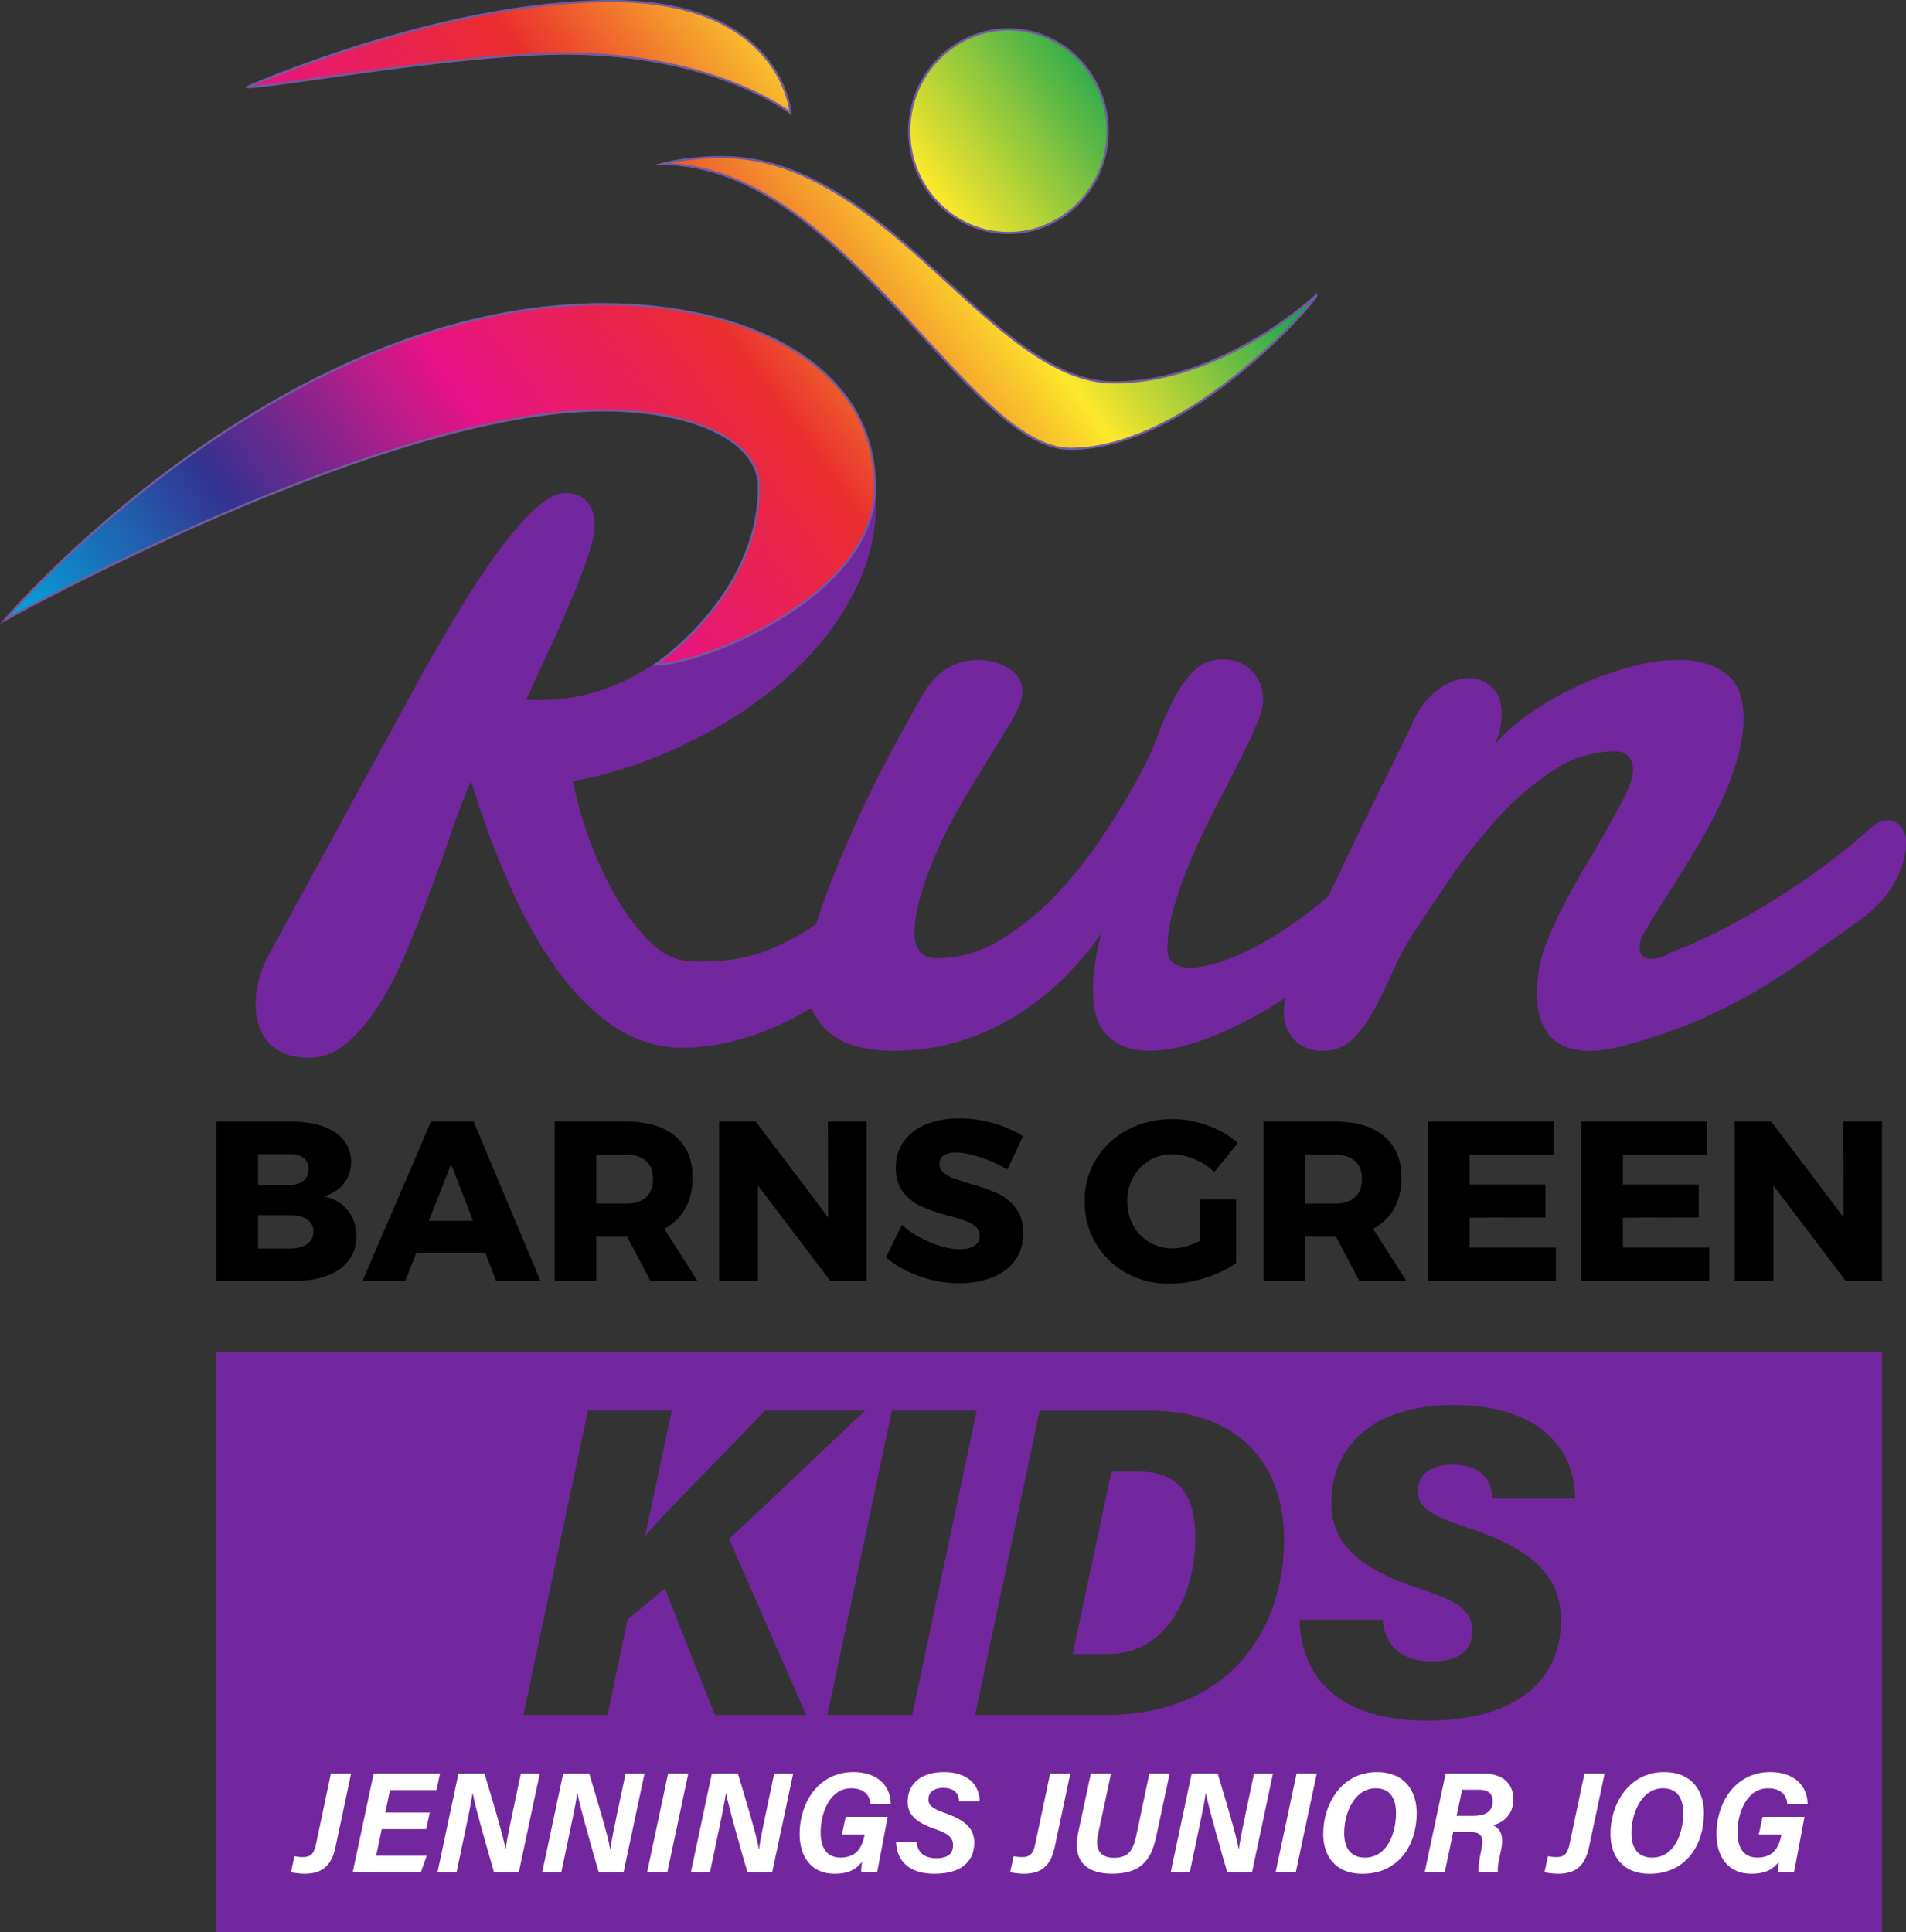 <?xml version="1.0" encoding="UTF-8"?>
<svg id="Layer_2" data-name="Layer 2" xmlns="http://www.w3.org/2000/svg" xmlns:xlink="http://www.w3.org/1999/xlink" viewBox="0 0 434.38 440.35">
  <rect x="0" y="0" width="434.38" height="440.35" fill="#333333" stroke="none"/>
  <defs>
    <style>
      .cls-1 {
        fill: #fff;
      }

      .cls-2 {
        fill: #73279e;
      }

      .cls-3 {
        fill: url(#linear-gradient);
        stroke: #725b9f;
        stroke-miterlimit: 10;
        stroke-width: .5px;
      }

      .cls-4 {
        fill: none;
      }
    </style>
    <linearGradient id="linear-gradient" x1="17.03" y1="163.22" x2="247.87" y2="-4.5" gradientUnits="userSpaceOnUse">
      <stop offset="0" stop-color="#00a8de"/>
      <stop offset=".2" stop-color="#343390"/>
      <stop offset=".4" stop-color="#e81387"/>
      <stop offset=".6" stop-color="#ea2d2e"/>
      <stop offset=".8" stop-color="#fce82b"/>
      <stop offset="1" stop-color="#009d54"/>
    </linearGradient>
  </defs>
  <g id="Layer_1-2" data-name="Layer 1">
    <g>
      <path class="cls-2" d="m49.34,308.14v132.21h379.57v-36.18h0v-96.03H49.34Zm274.79,54.11c-14.83-4.83-20.7-10.56-20.7-19.82,0-12.61,9.26-22.24,27.92-22.24,16.93,0,27.4,7.83,27.63,21.31h-18.89c-.14-3.17-1.51-7.7-9.06-7.7-4.56,0-7.9,1.94-7.9,6.15,0,3.27,2.53,5.33,10.67,7.97,15.49,5.01,21.95,11.19,21.95,21.36,0,13.21-9.66,22.84-30.58,22.84-19.11,0-28.58-8.97-28.99-22.98h18.93c.47,5.6,3.97,9.47,11.18,9.47,5.74,0,9.21-1.99,9.21-6.99,0-4.46-3.18-6.69-11.37-9.37Zm-62-40.78c19.33,0,30.52,11.38,30.52,29.41,0,19.99-11.97,39.96-40.9,39.96h-29.52l14.71-69.37h25.19Zm-39.53,0l-14.7,69.37h-19.34l14.71-69.37h19.33Zm-88.62,0h19.13l-6.09,28.56c5.95-6.92,18.61-19.24,27.29-28.56h22.86l-31,29.26,17.56,40.11h-20.8l-11.42-28.81-8.49,7.05-4.54,21.76h-19.21l14.71-69.37Z"/>
      <path class="cls-2" d="m434.38,192.42c0,2.45-.77,5.17-2.31,8.18-1.54,3-3.97,5.8-7.29,8.41-4.5,3.24-8.63,6.21-12.38,8.89-3.75,2.69-7.58,5.2-11.49,7.53-3.91,2.33-8.1,4.5-12.56,6.52-4.46,2.01-9.7,3.89-15.7,5.63-2.06.64-3.93,1.11-5.63,1.43-1.7.31-3.26.47-4.68.47-4.19,0-7.25-1.17-9.18-3.49-1.94-2.33-2.91-5.59-2.91-9.78,0-.55.02-1.09.06-1.6s.1-1.08.18-1.72c.16-2.45.81-5.13,1.96-8.06,1.14-2.92,2.53-5.92,4.15-9.01,1.62-3.08,3.34-6.14,5.16-9.18,1.81-3.04,3.49-5.92,5.03-8.65,1.54-2.72,2.82-5.16,3.85-7.29,1.03-2.13,1.54-3.87,1.54-5.22,0-1.18-.34-2.19-1.01-3.02-.67-.83-1.67-1.25-3.02-1.25-5.06,0-9.86,1.5-14.4,4.5-4.54,3.01-8.79,6.7-12.74,11.08-3.95,4.39-7.59,9.03-10.9,13.93-3.32,4.9-6.24,9.28-8.77,13.15-1.58,2.61-3.02,5.39-4.33,8.36-1.3,2.96-2.66,5.73-4.08,8.29-1.43,2.57-3.02,4.7-4.8,6.4-1.78,1.7-4.01,2.55-6.7,2.55s-4.93-.87-6.51-2.6c-1.58-1.74-2.37-3.87-2.37-6.4,0-.78.19-1.85.56-3.2-1.32.86-2.64,1.69-3.97,2.49-4.9,2.92-9.72,5.27-14.46,7.05-4.74,1.78-9.01,2.66-12.8,2.66s-6.87-1.07-9.24-3.2c-2.37-2.13-3.55-5.76-3.55-10.9,0-3.63.63-7.86,1.9-12.68-2.06,3.08-4.63,6.2-7.7,9.36-3.08,3.16-6.6,6.05-10.55,8.65-3.95,2.61-8.37,4.72-13.27,6.34-4.9,1.62-10.23,2.43-16,2.43-2.6,0-5.11-.28-7.52-.83-2.41-.55-4.53-1.5-6.34-2.84-1.82-1.34-3.28-3.14-4.39-5.39-.11-.22-.22-.45-.31-.69-2.39,1.45-4.76,2.7-7.12,3.77-7.78,3.51-15.15,5.28-22.1,5.28-5.69,0-10.94-1.62-15.76-4.86-4.82-3.24-9.21-7.62-13.15-13.15-3.95-5.53-7.55-11.99-10.79-19.37-3.24-7.39-6.12-15.19-8.65-23.4-1.43,3.24-2.88,7.05-4.39,11.43-1.5,4.39-3.12,8.91-4.86,13.57-1.74,4.66-3.55,9.27-5.45,13.81-1.9,4.54-3.99,8.61-6.28,12.21-2.29,3.59-4.74,6.5-7.35,8.71-2.6,2.21-5.45,3.32-8.53,3.32-2.53,0-4.59-.4-6.17-1.18-1.58-.79-2.8-1.78-3.67-2.96-.87-1.19-1.48-2.49-1.84-3.91-.35-1.42-.53-2.76-.53-4.03,0-1.82.24-3.67.71-5.57.48-1.9,1.14-3.67,2.02-5.33l34.96-63.99c3-5.37,6.02-10.57,9.06-15.58,3.04-5.02,6.01-9.46,8.89-13.33,2.88-3.87,5.61-6.97,8.17-9.31,2.57-2.33,4.88-3.49,6.94-3.49.55,0,1.22.1,2.02.29.78.2,1.5.55,2.13,1.07.63.51,1.18,1.27,1.66,2.25.48.99.71,2.23.71,3.73s-.43,3.6-1.3,6.28c-.87,2.69-2.02,5.76-3.44,9.24-1.43,3.48-3.08,7.29-4.98,11.44-1.9,4.14-3.87,8.39-5.92,12.74.48.08.97.12,1.48.12h1.6c6.87,0,13.37-1.48,19.5-4.44,2.5-1.21,4.88-2.55,7.12-4.05,10.32,0,48.47-14.84,49.99-38.88.04.85.06,1.71.06,2.58,0,5.53-1.01,10.8-3.02,15.82-2.02,5.02-4.72,9.72-8.12,14.1-3.4,4.39-7.37,8.42-11.91,12.09-4.54,3.67-9.38,6.93-14.52,9.78-5.14,2.84-10.41,5.26-15.82,7.23-5.41,1.97-10.64,3.4-15.7,4.27.71,3.71,1.87,7.88,3.49,12.5,1.62,4.62,3.6,9.01,5.93,13.15,2.33,4.15,4.92,7.69,7.76,10.61,2.85,2.92,5.85,4.5,9.01,4.74.63.08,1.22.12,1.78.12h1.66c5.76,0,10.9-.95,15.41-2.85,4.07-1.71,7.52-3.59,10.37-5.62.33-1.03.69-2.14,1.09-3.33,1.7-5.01,4.33-11.51,7.89-19.49,3.55-7.98,8.57-17.66,15.05-29.03,1.66-3,3.58-5.16,5.75-6.46s4.52-1.96,7.05-1.96c1.11,0,2.25.14,3.44.41,1.18.28,2.29.71,3.32,1.3s1.86,1.34,2.49,2.25c.63.91.94,1.95.94,3.14,0,.79-.12,1.54-.35,2.25-.4,1.35-1.24,3.11-2.55,5.28-1.3,2.17-2.83,4.66-4.56,7.47-1.74,2.8-3.58,5.82-5.51,9.06-1.93,3.24-3.73,6.6-5.39,10.07-1.66,3.48-3.08,7.01-4.27,10.6-1.18,3.6-1.86,7.09-2.01,10.49,0,1.42.39,2.72,1.18,3.91.79,1.18,2.09,1.77,3.91,1.77,5.13,0,10.03-1.42,14.69-4.27,4.66-2.84,8.96-6.38,12.91-10.6,3.95-4.23,7.53-8.77,10.73-13.63,3.2-4.86,5.87-9.3,8-13.33,1.5-2.68,2.82-5.56,3.97-8.65,1.14-3.08,2.39-5.92,3.73-8.53,1.34-2.61,2.88-4.78,4.63-6.52,1.74-1.74,3.91-2.61,6.52-2.61,2.85,0,5.09.91,6.76,2.72,1.66,1.82,2.49,3.99,2.49,6.52,0,1.43-.54,3.38-1.6,5.87-1.07,2.49-2.41,5.33-4.03,8.53-1.62,3.2-3.38,6.61-5.27,10.25-1.9,3.64-3.65,7.33-5.27,11.08-1.62,3.75-2.96,7.43-4.03,11.02-1.07,3.6-1.6,6.94-1.6,10.01,0,2.85,1.74,4.27,5.22,4.27,2.45,0,5.49-.71,9.12-2.13,3.63-1.42,7.44-3.42,11.43-5.98,3.63-2.33,7.26-5.05,10.89-8.14.54-1.14,1.08-2.29,1.65-3.47,2.17-4.54,4.34-9.05,6.51-13.51,2.17-4.46,4.25-8.67,6.22-12.62,1.97-3.95,3.59-7.31,4.86-10.07,1.58-3.4,3.56-5.93,5.93-7.59,2.37-1.66,4.7-2.49,6.99-2.49,1.9,0,3.59.69,5.09,2.07,1.5,1.38,2.25,3.42,2.25,6.1,0,1.03-.12,2.13-.35,3.32-.24,1.18-.67,2.45-1.3,3.79,1.74-2.21,4.23-4.48,7.47-6.81,3.24-2.33,6.81-4.42,10.73-6.28,3.91-1.86,7.94-3.38,12.09-4.56,4.15-1.19,8.08-1.78,11.79-1.78,4.18,0,7.68,1.01,10.49,3.02,2.8,2.02,4.21,5.43,4.21,10.25,0,2.85-.44,5.81-1.3,8.89-.87,3.08-1.99,6.16-3.38,9.24-1.38,3.08-2.92,6.1-4.62,9.06-1.7,2.97-3.38,5.75-5.04,8.36-1.66,2.61-3.18,5-4.56,7.17-1.39,2.17-2.47,3.97-3.26,5.39-1.03,1.27-1.54,2.73-1.54,4.39,0,.63.2,1.18.59,1.66.4.48,1.03.71,1.9.71.55,0,1.19-.06,1.9-.18.71-.12,1.58-.54,2.61-1.25,4.27-1.57,8.63-3.55,13.1-5.92,4.46-2.37,8.75-4.87,12.86-7.53,4.11-2.64,7.88-5.29,11.31-7.94,3.44-2.65,6.3-5.04,8.59-7.17.63-.55,1.27-.94,1.9-1.18.64-.24,1.23-.35,1.78-.35,1.34,0,2.39.51,3.14,1.54.75,1.03,1.13,2.33,1.13,3.91Z"/>
      <path class="cls-4" d="m158.51,143.71c-2.53,2.53-5.3,4.82-8.31,6.84,2.89-2.08,15.09-11.48,20.44-26.06h0s.45-.25.45-.25c-.5,1.39-1.08,2.78-1.74,4.19-2.65,5.61-6.26,10.7-10.84,15.28Z"/>
      <path class="cls-4" d="m199.57,108.55v3.55c-.04-1.16-.13-2.3-.25-3.42l.25-.14Z"/>
      <path class="cls-3" d="m207.22,29.89c0-12.82,10.12-23.21,22.61-23.21s22.61,10.39,22.61,23.21-10.12,23.21-22.61,23.21-22.61-10.39-22.61-23.21m-42.75,5.91c37.77,0,61.4,51.36,89.4,51.36,24.93,0,46.15-19.88,46.15-19.88,0,1.25-29.08,35.02-56.1,35.02-23.38,0-51.94-64.93-93.08-64.93,0,0,5.53-1.56,13.63-1.56Zm-108.14-15.95c6.4,0,48.59-7.76,73.26-7.63,33.52.18,50.56,13.51,50.56,13.51,0,0-1.84-25.48-40.74-25.48S56.33,19.85,56.33,19.85Zm81.32,49.47C62.49,69.32,1.1,141.28,1.1,141.28c0,0,85.47-47.77,136.31-47.77,21.37,0,35.55,7.26,35.55,17.44,0,24.92-23.61,40.51-23.61,40.51,10.53,0,50.04-15.46,50.04-40.37,0-28.72-30.3-41.76-61.74-41.76Z"/>
      <g>
        <path d="m73.69,256.72c2.02.74,3.58,1.8,4.68,3.18,1.1,1.38,1.66,3,1.66,4.87s-.56,3.55-1.68,4.97c-1.12,1.42-2.65,2.38-4.58,2.9,2.31.45,4.13,1.5,5.46,3.16,1.33,1.66,1.99,3.66,1.99,6,0,2.04-.57,3.82-1.71,5.36-1.14,1.54-2.76,2.71-4.87,3.52-2.11.81-4.57,1.22-7.4,1.22h-17.91v-36.29h17.24c2.73,0,5.1.37,7.12,1.11Zm-4.53,12.37c.76-.64,1.14-1.53,1.14-2.67s-.38-1.96-1.14-2.56c-.76-.6-1.79-.89-3.11-.85h-7.25v7.04h7.25c1.31,0,2.35-.32,3.11-.96Zm.83,14.42c.97-.69,1.45-1.66,1.45-2.9,0-1.14-.48-2.04-1.45-2.72-.97-.67-2.28-.99-3.93-.96h-7.25v7.61h7.25c1.66,0,2.97-.34,3.93-1.04Z"/>
        <path d="m113.06,291.89l-2.48-6.42h-15.68l-2.54,6.42h-9.73l15.58-36.29h9.73l15.22,36.29h-10.09Zm-15.32-13.67h10.04l-4.97-12.94-5.07,12.94Z"/>
        <path d="m148.21,291.89l-5.28-10.04h-7.04v10.04h-9.47v-36.29h16.31c4.8,0,8.52,1.11,11.16,3.34,2.64,2.23,3.96,5.36,3.96,9.39,0,2.73-.55,5.08-1.66,7.07-1.1,1.98-2.71,3.53-4.81,4.63l7.56,11.85h-10.71Zm-12.32-17.6h6.88c1.93,0,3.42-.48,4.48-1.45,1.05-.97,1.58-2.36,1.58-4.19s-.53-3.11-1.58-4.06c-1.05-.95-2.55-1.42-4.48-1.42h-6.88v11.13Z"/>
        <path d="m188.69,255.6h8.8v36.29h-8.28l-16.46-21.69v21.69h-8.85v-36.29h8.33l16.51,21.84-.05-21.84Z"/>
        <path d="m223.39,263.73c-2.19-.72-4.03-1.09-5.51-1.09-1.17,0-2.1.22-2.77.65-.67.43-1.01,1.06-1.01,1.89s.29,1.46.88,1.99c.59.54,1.31.97,2.17,1.29.86.33,2.14.75,3.83,1.27,2.52.72,4.6,1.45,6.24,2.17,1.64.73,3.05,1.84,4.22,3.34,1.17,1.5,1.76,3.46,1.76,5.87s-.64,4.48-1.92,6.19c-1.28,1.71-3.03,2.99-5.25,3.86-2.23.86-4.7,1.29-7.43,1.29-3,0-6-.53-8.98-1.58-2.99-1.05-5.56-2.49-7.74-4.32l3.68-7.4c1.83,1.62,3.99,2.95,6.5,3.99,2.5,1.04,4.72,1.55,6.65,1.55,1.41,0,2.53-.26,3.34-.78.81-.52,1.22-1.28,1.22-2.28,0-.83-.3-1.52-.91-2.07-.6-.55-1.36-.99-2.28-1.32-.91-.33-2.2-.72-3.86-1.16-2.48-.69-4.54-1.39-6.16-2.1-1.62-.71-3.01-1.78-4.17-3.21-1.16-1.43-1.73-3.34-1.73-5.72,0-2.24.6-4.21,1.79-5.9,1.19-1.69,2.88-2.99,5.07-3.91,2.19-.91,4.74-1.37,7.64-1.37,2.62,0,5.21.37,7.76,1.11,2.55.74,4.8,1.73,6.73,2.98l-3.57,7.56c-1.93-1.14-3.99-2.07-6.19-2.8Z"/>
        <path d="m273.53,273.36h8.18v14.44c-1.93,1.42-4.31,2.56-7.12,3.44-2.81.88-5.48,1.32-8,1.32-3.66,0-6.96-.82-9.91-2.46-2.95-1.64-5.27-3.89-6.96-6.75-1.69-2.86-2.54-6.07-2.54-9.63s.87-6.7,2.61-9.55c1.74-2.85,4.14-5.08,7.2-6.7,3.05-1.62,6.46-2.43,10.22-2.43,2.69,0,5.38.49,8.08,1.48,2.69.98,4.97,2.3,6.83,3.96l-5.38,6.63c-1.31-1.24-2.82-2.23-4.53-2.95s-3.39-1.09-5.05-1.09c-1.93,0-3.68.47-5.23,1.4-1.55.93-2.78,2.21-3.68,3.83-.9,1.62-1.35,3.43-1.35,5.44s.45,3.87,1.35,5.51c.9,1.64,2.14,2.92,3.73,3.86,1.59.93,3.35,1.4,5.28,1.4,1.83,0,3.92-.59,6.26-1.76v-9.37Z"/>
        <path d="m309.76,291.89l-5.28-10.04h-7.04v10.04h-9.47v-36.29h16.31c4.8,0,8.52,1.11,11.16,3.34,2.64,2.23,3.96,5.36,3.96,9.39,0,2.73-.55,5.08-1.66,7.07-1.1,1.98-2.71,3.53-4.81,4.63l7.56,11.85h-10.71Zm-12.32-17.6h6.88c1.93,0,3.42-.48,4.48-1.45,1.05-.97,1.58-2.36,1.58-4.19s-.53-3.11-1.58-4.06c-1.05-.95-2.55-1.42-4.48-1.42h-6.88v11.13Z"/>
        <path d="m325.44,255.6h28.63v7.56h-19.15v6.78h17.29v7.51l-17.29.05v6.83h19.67v7.56h-29.14v-36.29Z"/>
        <path d="m360.38,255.6h28.63v7.56h-19.15v6.78h17.29v7.51l-17.29.05v6.83h19.67v7.56h-29.14v-36.29Z"/>
        <path d="m420.12,255.6h8.8v36.29h-8.28l-16.46-21.69v21.69h-8.85v-36.29h8.33l16.51,21.84-.05-21.84Z"/>
      </g>
      <path class="cls-2" d="m259.76,335.39h-6.46l-8.83,41.53h8.38c12.51,0,19.55-12.66,19.55-26.66,0-10.05-4.26-14.87-12.64-14.87Zm0,0h-6.46l-8.83,41.53h8.38c12.51,0,19.55-12.66,19.55-26.66,0-10.05-4.26-14.87-12.64-14.87Zm0,0h-6.46l-8.83,41.53h8.38c12.51,0,19.55-12.66,19.55-26.66,0-10.05-4.26-14.87-12.64-14.87Zm0,0h-6.46l-8.83,41.53h8.38c12.51,0,19.55-12.66,19.55-26.66,0-10.05-4.26-14.87-12.64-14.87Zm0,0h-6.46l-8.83,41.53h8.38c12.51,0,19.55-12.66,19.55-26.66,0-10.05-4.26-14.87-12.64-14.87Zm0,0h-6.46l-8.83,41.53h8.38c12.51,0,19.55-12.66,19.55-26.66,0-10.05-4.26-14.87-12.64-14.87Zm0,0h-6.46l-8.83,41.53h8.38c12.51,0,19.55-12.66,19.55-26.66,0-10.05-4.26-14.87-12.64-14.87Z"/>
      <g>
        <path class="cls-1" d="m76.54,420.6c-.77,3.67-2.23,6.42-7.16,6.42-.8,0-2.29-.16-3.07-.35l.79-3.65c.54.13,1.26.2,1.98.2,2.03,0,2.54-1.14,2.94-2.95l3.4-16.1h4.6l-3.49,16.43Z"/>
        <path class="cls-1" d="m97.13,416.85h-10.13l-1.28,6.07h11.53l-1.34,3.77h-15.53l4.78-22.52h15.13l-.81,3.78h-10.59l-1.08,5.12h10.14l-.82,3.77Z"/>
        <path class="cls-1" d="m99.7,426.7l4.78-22.52h5.93c1.58,5.26,4.35,14.33,4.78,17.21h.06c.33-2.59,1.2-6.58,1.98-10.27l1.47-6.93h4.31l-4.78,22.52h-5.63c-1.38-4.74-4.46-15.48-4.85-18.02h-.06c-.43,2.83-1.3,6.88-2.15,10.91l-1.5,7.11h-4.34Z"/>
        <path class="cls-1" d="m123.57,426.7l4.78-22.52h5.93c1.58,5.26,4.35,14.33,4.78,17.21h.06c.33-2.59,1.2-6.58,1.98-10.27l1.47-6.93h4.31l-4.78,22.52h-5.63c-1.38-4.74-4.46-15.48-4.85-18.02h-.06c-.43,2.83-1.3,6.88-2.15,10.91l-1.5,7.11h-4.34Z"/>
        <path class="cls-1" d="m156.86,404.17l-4.78,22.52h-4.6l4.78-22.52h4.6Z"/>
        <path class="cls-1" d="m157.45,426.7l4.78-22.52h5.93c1.58,5.26,4.35,14.33,4.78,17.21h.06c.33-2.59,1.2-6.58,1.98-10.27l1.47-6.93h4.31l-4.78,22.52h-5.63c-1.38-4.74-4.46-15.48-4.85-18.02h-.06c-.43,2.83-1.3,6.88-2.15,10.91l-1.5,7.11h-4.34Z"/>
        <path class="cls-1" d="m199.9,426.7h-3.62c-.05-.57.08-1.78.2-2.45-1.52,2.02-3.48,2.77-6.29,2.77-5.28,0-7.96-3.85-7.96-9.1,0-6.67,3.96-14.07,12.31-14.07,5.34,0,8.44,3.08,8.46,7.25h-4.62c-.1-1.65-1.18-3.56-4.39-3.56-4.89,0-6.97,5.64-6.97,10.06,0,3.45,1.38,5.73,4.53,5.73,3.81,0,4.94-2.5,5.49-5.15l.03-.1h-5.2l.87-4.03h9.56l-2.4,12.66Z"/>
        <path class="cls-1" d="m208.9,419.78c.18,2.27,1.62,3.7,4.48,3.7,2.44,0,3.83-.89,3.83-2.95,0-1.74-1.09-2.67-4.09-3.7-4.58-1.57-6.27-3.41-6.27-6.25,0-3.62,2.56-6.73,8.27-6.73,5.22,0,8.07,2.69,8.16,6.65h-4.68c-.1-1.36-.71-3.05-3.68-3.05-1.91,0-3.33.87-3.33,2.62,0,1.25.72,2.04,3.61,3.05,4.57,1.6,6.84,3.43,6.84,6.83,0,3.59-2.18,7.07-9.12,7.07-5.63,0-8.58-2.85-8.71-7.25h4.69Z"/>
        <path class="cls-1" d="m240.45,420.6c-.77,3.67-2.23,6.42-7.16,6.42-.8,0-2.29-.16-3.07-.35l.79-3.65c.54.13,1.26.2,1.98.2,2.03,0,2.54-1.14,2.94-2.95l3.4-16.1h4.6l-3.49,16.43Z"/>
        <path class="cls-1" d="m253.21,404.17l-2.97,13.89c-.78,3.66.71,5.32,3.62,5.32,3.12,0,4.3-1.42,5.08-4.96l3-14.25h4.63l-3.12,14.61c-1.21,5.46-3.75,8.23-10.02,8.23-5.29,0-9.17-2.46-7.74-9.24l2.92-13.6h4.6Z"/>
        <path class="cls-1" d="m266.8,426.7l4.78-22.52h5.93c1.58,5.26,4.35,14.33,4.78,17.21h.06c.33-2.59,1.2-6.58,1.98-10.27l1.47-6.93h4.31l-4.78,22.52h-5.63c-1.38-4.74-4.46-15.48-4.85-18.02h-.06c-.43,2.83-1.3,6.88-2.15,10.91l-1.5,7.11h-4.34Z"/>
        <path class="cls-1" d="m300.09,404.17l-4.78,22.52h-4.6l4.78-22.52h4.6Z"/>
        <path class="cls-1" d="m322.87,413.23c0,6.92-3.86,13.8-12.43,13.8-5.99,0-8.88-3.96-8.88-9.07,0-6.7,4.09-14.11,12.25-14.11,6.21,0,9.06,4.15,9.06,9.38Zm-16.53,4.55c0,3.41,1.54,5.56,4.71,5.56,5.06,0,7.1-5.47,7.1-10.17,0-3.29-1.32-5.63-4.61-5.63-4.78,0-7.2,5.48-7.2,10.24Z"/>
        <path class="cls-1" d="m331.19,417.52l-1.94,9.18h-4.57l4.78-22.52h8.58c4.3,0,6.86,2.19,6.86,5.89,0,3.1-1.86,5.15-4.62,5.88.91.44,2.65,1.54,1.87,5.37-.56,2.63-.93,4.33-.78,5.38h-4.38c-.13-.98.05-2.6.65-5.39.53-2.46.08-3.79-2.39-3.79h-4.05Zm.76-3.69h3.79c2.63,0,4.46-.92,4.46-3.31,0-1.71-.96-2.66-3.25-2.66h-3.73l-1.26,5.97Z"/>
        <path class="cls-1" d="m362.22,420.6c-.77,3.67-2.23,6.42-7.16,6.42-.8,0-2.29-.16-3.07-.35l.79-3.65c.54.13,1.26.2,1.98.2,2.03,0,2.54-1.14,2.94-2.95l3.4-16.1h4.6l-3.49,16.43Z"/>
        <path class="cls-1" d="m388.33,413.23c0,6.92-3.86,13.8-12.43,13.8-5.99,0-8.88-3.96-8.88-9.07,0-6.7,4.09-14.11,12.25-14.11,6.21,0,9.06,4.15,9.06,9.38Zm-16.53,4.55c0,3.41,1.54,5.56,4.71,5.56,5.06,0,7.1-5.47,7.1-10.17,0-3.29-1.32-5.63-4.61-5.63-4.78,0-7.2,5.48-7.2,10.24Z"/>
        <path class="cls-1" d="m408.85,426.7h-3.62c-.05-.57.08-1.78.2-2.45-1.52,2.02-3.48,2.77-6.29,2.77-5.28,0-7.96-3.85-7.96-9.1,0-6.67,3.96-14.07,12.31-14.07,5.34,0,8.44,3.08,8.46,7.25h-4.62c-.1-1.65-1.18-3.56-4.39-3.56-4.89,0-6.97,5.64-6.97,10.06,0,3.45,1.38,5.73,4.53,5.73,3.81,0,4.94-2.5,5.49-5.15l.03-.1h-5.2l.87-4.03h9.56l-2.4,12.66Z"/>
      </g>
    </g>
  </g>
</svg>